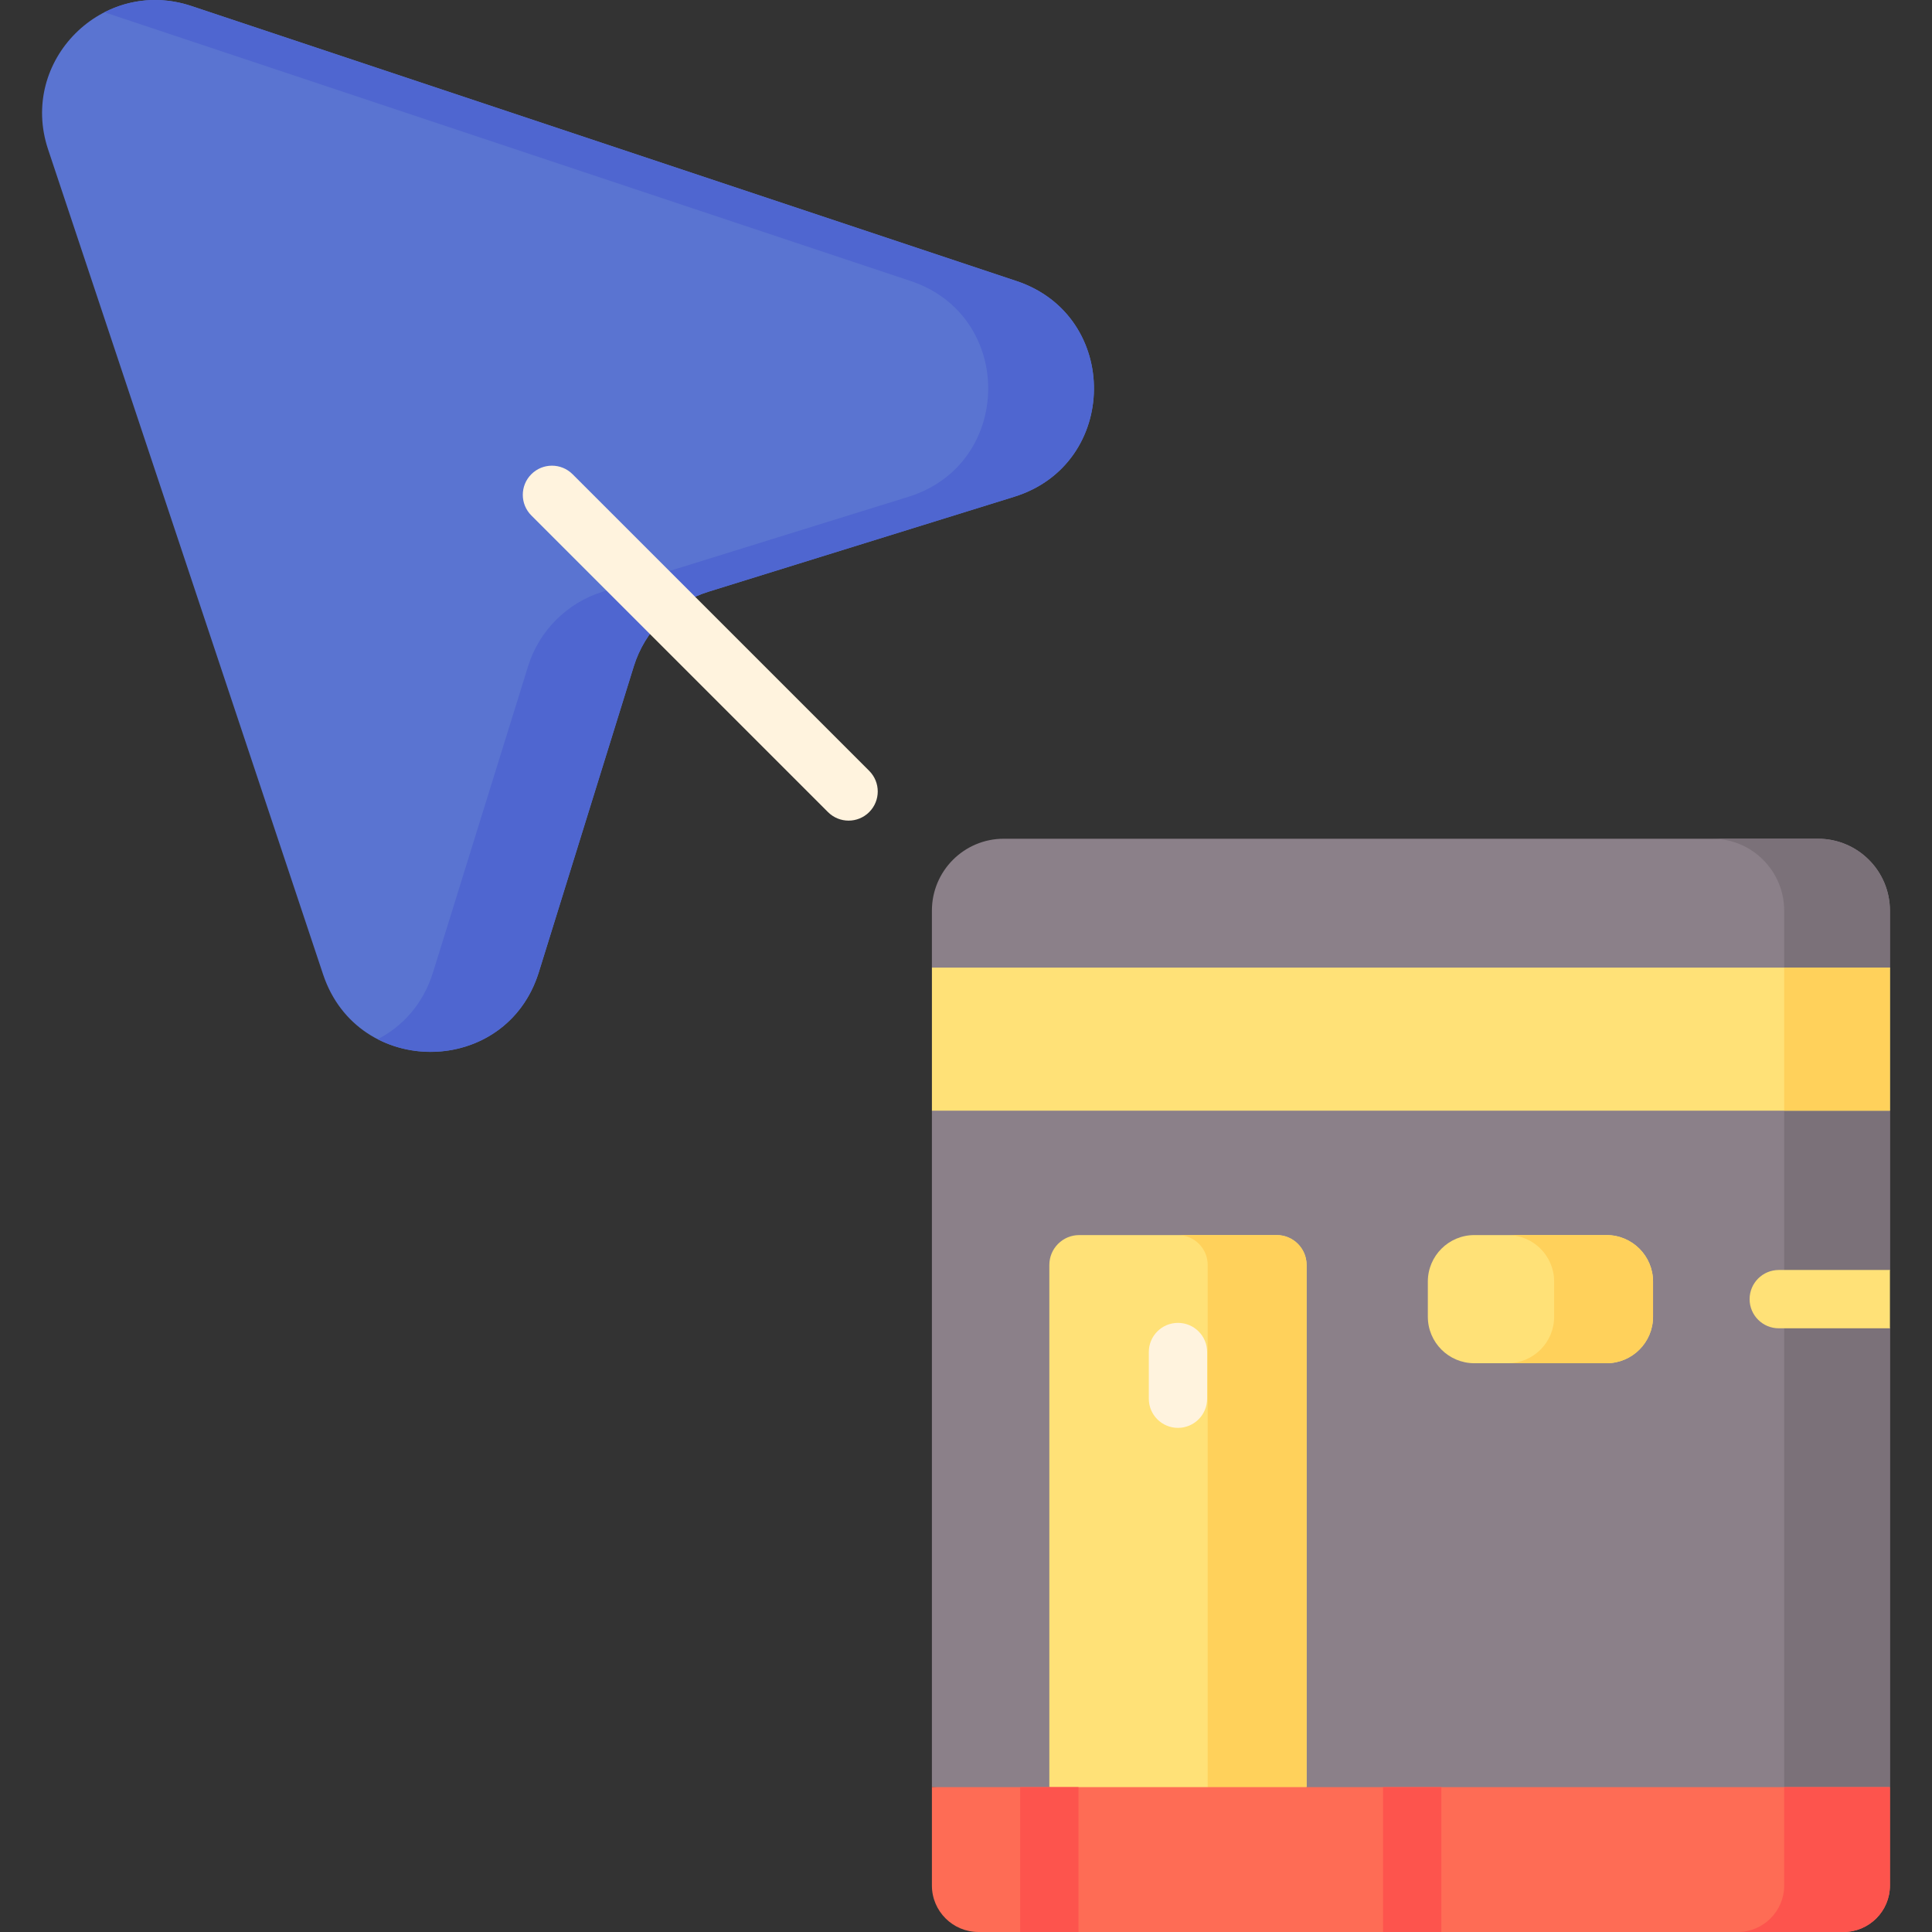 <svg id="Capa_1" enable-background="new 0 0 497 497" height="512" viewBox="0 0 497 497" width="512" xmlns="http://www.w3.org/2000/svg"><rect x="0" y="0" width="497" height="497" fill="#333333" stroke="none"/><g><path d="m486.179 234.26v14.652l-7.013 18.404 7.013 18.518v40.866l-2.93 7.503 2.93 7.497v118.03l-123.225 8.77-123.225-8.77v-174.012l8.77-18.403-8.77-18.404v-14.651c0-10.22 8.28-18.5 18.5-18.5h209.45c10.22 0 18.5 8.28 18.5 18.5z" fill="#8b8089"/><path d="m467.683 215.764h-27.203c10.215 0 18.495 8.281 18.495 18.495v225.471l14.025 5.603 13.178-5.603v-118.034l-2.928-7.493 2.928-7.499v-40.875l-7.012-18.513 7.012-18.404v-14.653c0-10.215-8.281-18.495-18.495-18.495z" fill="#7b7179"/><path d="m239.73 248.912h246.447v36.806h-246.447z" fill="#ffe177"/><path d="m458.974 248.912h27.203v36.806h-27.203z" fill="#ffd15b"/><path d="m269.939 325.405c0-4.245 3.441-7.686 7.686-7.686h50.804c4.245 0 7.686 3.441 7.686 7.686v134.325l-33.126 8.77-33.051-8.77v-134.325z" fill="#ffe177"/><path d="m328.43 317.719h-25.44c4.245 0 7.686 3.441 7.686 7.686v134.325l12.012 3.555 13.428-3.555v-134.325c0-4.245-3.441-7.686-7.686-7.686z" fill="#ffd15b"/><path d="m413.275 350.687h-34.004c-6.608 0-11.965-5.357-11.965-11.965v-9.038c0-6.608 5.357-11.965 11.965-11.965h34.004c6.608 0 11.965 5.357 11.965 11.965v9.038c0 6.608-5.357 11.965-11.965 11.965z" fill="#ffe177"/><path d="m413.275 317.719h-25.44c6.608 0 11.965 5.357 11.965 11.965v9.038c0 6.608-5.357 11.965-11.965 11.965h25.44c6.608 0 11.965-5.357 11.965-11.965v-9.038c0-6.608-5.357-11.965-11.965-11.965z" fill="#ffd15b"/><path d="m486.179 459.73v25.31c0 6.6-5.36 11.96-11.97 11.96h-222.51c-6.61 0-11.97-5.36-11.97-11.96v-25.31z" fill="#fe6c55"/><path d="m458.974 459.73v25.305c0 6.608-5.357 11.965-11.965 11.965h27.203c6.608 0 11.965-5.357 11.965-11.965v-25.305z" fill="#fd544d"/><path d="m260.912 127.789-78.676 24.431c-9.169 2.847-16.348 10.026-19.195 19.195l-24.431 78.676c-8.399 27.047-46.539 27.441-55.495.573l-70.748-212.244c-7.596-22.789 14.085-44.47 36.874-36.874l212.245 70.748c26.867 8.956 26.473 47.097-.574 55.495z" fill="#5a74d1"/><path d="m261.485 72.295-212.245-70.749c-7.998-2.666-15.855-1.715-22.362 1.614l207.404 69.135c26.867 8.956 26.473 47.096-.573 55.495l-78.676 24.431c-9.169 2.847-16.348 10.026-19.195 19.195l-24.431 78.676c-2.551 8.215-7.853 13.955-14.24 17.235 14.837 7.631 35.523 1.828 41.443-17.235l24.431-78.676c2.847-9.169 10.026-16.348 19.195-19.195l78.676-24.431c27.046-8.399 27.441-46.54.573-55.495z" fill="#4f66d0"/><g><path d="m303.028 367.314c-4.143 0-7.5-3.358-7.5-7.5v-12.01c0-4.142 3.357-7.5 7.5-7.5s7.5 3.358 7.5 7.5v12.01c0 4.143-3.358 7.5-7.5 7.5z" fill="#fff3de"/></g><g><path d="m262.439 459.73h15v37.27h-15z" fill="#fd544d"/></g><g><path d="m355.779 459.73h15v37.27h-15z" fill="#fd544d"/></g><g><path d="m218.296 211.102c-1.919 0-3.839-.732-5.304-2.197l-76.307-76.307c-2.929-2.929-2.929-7.678 0-10.606 2.93-2.929 7.678-2.929 10.607 0l76.307 76.307c2.929 2.929 2.929 7.678 0 10.606-1.464 1.465-3.384 2.197-5.303 2.197z" fill="#fff3de"/></g><g><path d="m486.179 326.7v15h-28.6c-4.14 0-7.5-3.35-7.5-7.5 0-4.14 3.36-7.5 7.5-7.5z" fill="#ffe177"/></g></g></svg>